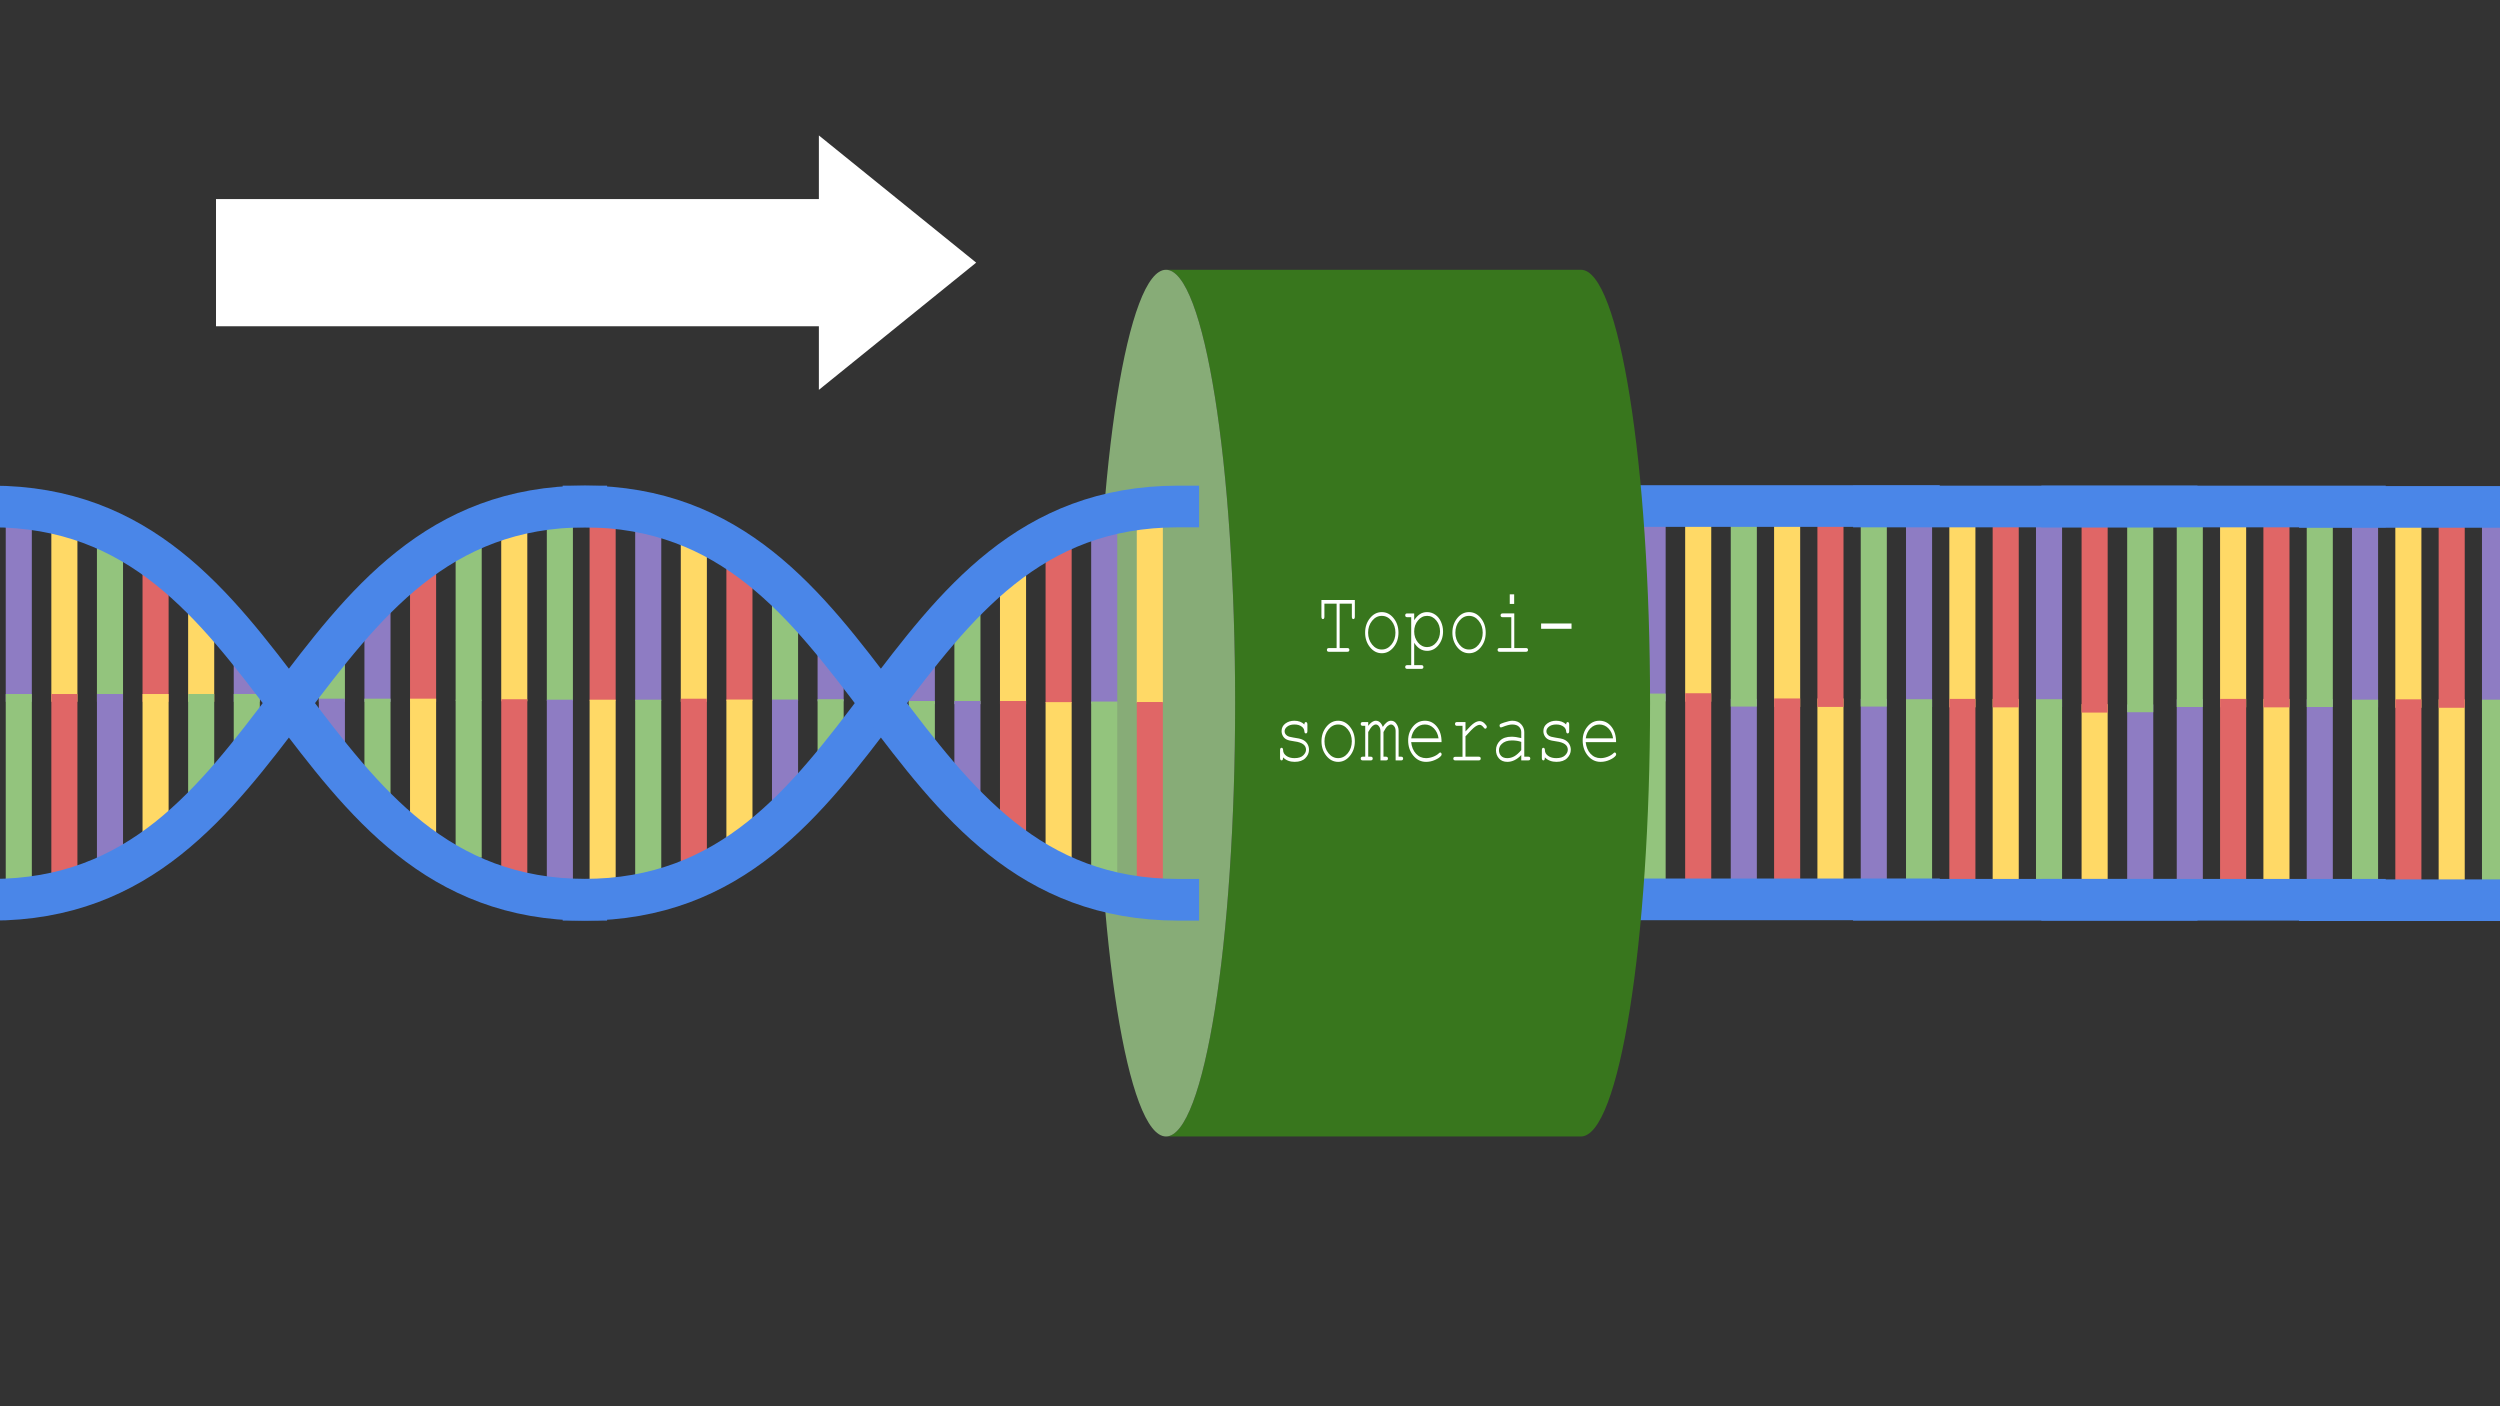 <svg version="1.1" viewBox="0.0 0.0 960.0 540.0" fill="none" stroke="none" stroke-linecap="square" stroke-miterlimit="10" xmlns:xlink="http://www.w3.org/1999/xlink" xmlns="http://www.w3.org/2000/svg"><rect x="0.0" y="0.0" width="960.0" height="540.0" fill="#333333" stroke="none"/><clipPath id="p.0"><path d="m0 0l960.0 0l0 540.0l-960.0 0l0 -540.0z" clip-rule="nonzero"/></clipPath><g clip-path="url(#p.0)"><path fill="#000000" fill-opacity="0.0" d="m0 0l960.0 0l0 540.0l-960.0 0z" fill-rule="evenodd"/><path fill="#8e7cc3" d="m629.594 194.323l10.016 0l0 74.992l-10.016 0z" fill-rule="evenodd"/><path fill="#ffd966" d="m647.103 192.315l10.016 0l0 77.134l-10.016 0z" fill-rule="evenodd"/><path fill="#93c47d" d="m629.594 341.331l10.016 0l0 -74.992l-10.016 0z" fill-rule="evenodd"/><path fill="#e06666" d="m647.103 343.339l10.016 0l0 -77.134l-10.016 0z" fill-rule="evenodd"/><path fill="#8e7cc3" d="m674.628 343.339l-10.016 0l0 -74.992l10.016 0z" fill-rule="evenodd"/><path fill="#93c47d" d="m674.628 196.331l-10.016 0l0 74.992l10.016 0z" fill-rule="evenodd"/><path fill="#ffd966" d="m681.25 194.323l10.016 0l0 77.134l-10.016 0z" fill-rule="evenodd"/><path fill="#e06666" d="m681.25 345.347l10.016 0l0 -77.134l-10.016 0z" fill-rule="evenodd"/><path fill="#ffd966" d="m707.903 345.347l-10.016 0l0 -77.134l10.016 0z" fill-rule="evenodd"/><path fill="#e06666" d="m707.903 194.323l-10.016 0l0 77.134l10.016 0z" fill-rule="evenodd"/><path fill="#8e7cc3" d="m724.541 343.339l-10.016 0l0 -74.992l10.016 0z" fill-rule="evenodd"/><path fill="#93c47d" d="m724.541 196.331l-10.016 0l0 74.992l10.016 0z" fill-rule="evenodd"/><path fill="#8e7cc3" d="m826.854 345.512l-10.016 0l0 -74.992l10.016 0z" fill-rule="evenodd"/><path fill="#ffd966" d="m809.345 347.52l-10.016 0l0 -77.134l10.016 0z" fill-rule="evenodd"/><path fill="#93c47d" d="m826.854 198.504l-10.016 0l0 74.992l10.016 0z" fill-rule="evenodd"/><path fill="#e06666" d="m809.345 196.496l-10.016 0l0 77.134l10.016 0z" fill-rule="evenodd"/><path fill="#8e7cc3" d="m781.82 196.496l10.016 0l0 74.992l-10.016 0z" fill-rule="evenodd"/><path fill="#93c47d" d="m781.82 343.504l10.016 0l0 -74.992l-10.016 0z" fill-rule="evenodd"/><path fill="#ffd966" d="m775.198 345.512l-10.016 0l0 -77.134l10.016 0z" fill-rule="evenodd"/><path fill="#e06666" d="m775.198 194.488l-10.016 0l0 77.134l10.016 0z" fill-rule="evenodd"/><path fill="#ffd966" d="m748.545 194.488l10.016 0l0 77.134l-10.016 0z" fill-rule="evenodd"/><path fill="#e06666" d="m748.545 345.512l10.016 0l0 -77.134l-10.016 0z" fill-rule="evenodd"/><path fill="#8e7cc3" d="m731.907 196.496l10.016 0l0 74.992l-10.016 0z" fill-rule="evenodd"/><path fill="#93c47d" d="m731.907 343.504l10.016 0l0 -74.992l-10.016 0z" fill-rule="evenodd"/><path fill="#000000" fill-opacity="0.0" d="m620.617 194.323l116.252 0" fill-rule="evenodd"/><path stroke="#4a86e8" stroke-width="16.0" stroke-linejoin="round" stroke-linecap="butt" d="m620.617 194.323l116.252 0" fill-rule="evenodd"/><path fill="#000000" fill-opacity="0.0" d="m620.617 345.347l116.252 0" fill-rule="evenodd"/><path stroke="#4a86e8" stroke-width="16.0" stroke-linejoin="round" stroke-linecap="butt" d="m620.617 345.347l116.252 0" fill-rule="evenodd"/><path fill="#000000" fill-opacity="0.0" d="m835.831 345.512l-116.252 0" fill-rule="evenodd"/><path stroke="#4a86e8" stroke-width="16.0" stroke-linejoin="round" stroke-linecap="butt" d="m835.831 345.512l-116.252 0" fill-rule="evenodd"/><path fill="#000000" fill-opacity="0.0" d="m835.831 194.488l-116.252 0" fill-rule="evenodd"/><path stroke="#4a86e8" stroke-width="16.0" stroke-linejoin="round" stroke-linecap="butt" d="m835.831 194.488l-116.252 0" fill-rule="evenodd"/><path fill="#ffd966" d="m980.605 347.685l-10.016 0l0 -77.134l10.016 0z" fill-rule="evenodd"/><path fill="#e06666" d="m980.605 196.661l-10.016 0l0 77.134l10.016 0z" fill-rule="evenodd"/><path fill="#8e7cc3" d="m953.08 196.661l10.016 0l0 74.992l-10.016 0z" fill-rule="evenodd"/><path fill="#93c47d" d="m953.08 343.669l10.016 0l0 -74.992l-10.016 0z" fill-rule="evenodd"/><path fill="#ffd966" d="m946.458 345.677l-10.016 0l0 -77.134l10.016 0z" fill-rule="evenodd"/><path fill="#e06666" d="m946.458 194.653l-10.016 0l0 77.134l10.016 0z" fill-rule="evenodd"/><path fill="#ffd966" d="m919.804 194.653l10.016 0l0 77.134l-10.016 0z" fill-rule="evenodd"/><path fill="#e06666" d="m919.804 345.677l10.016 0l0 -77.134l-10.016 0z" fill-rule="evenodd"/><path fill="#8e7cc3" d="m903.166 196.661l10.016 0l0 74.992l-10.016 0z" fill-rule="evenodd"/><path fill="#93c47d" d="m903.166 343.669l10.016 0l0 -74.992l-10.016 0z" fill-rule="evenodd"/><path fill="#8e7cc3" d="m845.887 343.504l-10.016 0l0 -74.992l10.016 0z" fill-rule="evenodd"/><path fill="#93c47d" d="m845.887 196.496l-10.016 0l0 74.992l10.016 0z" fill-rule="evenodd"/><path fill="#ffd966" d="m852.509 194.488l10.016 0l0 77.134l-10.016 0z" fill-rule="evenodd"/><path fill="#e06666" d="m852.509 345.512l10.016 0l0 -77.134l-10.016 0z" fill-rule="evenodd"/><path fill="#ffd966" d="m879.163 345.512l-10.016 0l0 -77.134l10.016 0z" fill-rule="evenodd"/><path fill="#e06666" d="m879.163 194.488l-10.016 0l0 77.134l10.016 0z" fill-rule="evenodd"/><path fill="#8e7cc3" d="m895.801 343.504l-10.016 0l0 -74.992l10.016 0z" fill-rule="evenodd"/><path fill="#93c47d" d="m895.801 196.496l-10.016 0l0 74.992l10.016 0z" fill-rule="evenodd"/><path fill="#000000" fill-opacity="0.0" d="m1007.09 345.677l-116.252 0" fill-rule="evenodd"/><path stroke="#4a86e8" stroke-width="16.0" stroke-linejoin="round" stroke-linecap="butt" d="m1007.09 345.677l-116.252 0" fill-rule="evenodd"/><path fill="#000000" fill-opacity="0.0" d="m1007.09 194.653l-116.252 0" fill-rule="evenodd"/><path stroke="#4a86e8" stroke-width="16.0" stroke-linejoin="round" stroke-linecap="butt" d="m1007.09 194.653l-116.252 0" fill-rule="evenodd"/><path fill="#000000" fill-opacity="0.0" d="m791.877 194.488l116.252 0" fill-rule="evenodd"/><path stroke="#4a86e8" stroke-width="16.0" stroke-linejoin="round" stroke-linecap="butt" d="m791.877 194.488l116.252 0" fill-rule="evenodd"/><path fill="#000000" fill-opacity="0.0" d="m791.877 345.512l116.252 0" fill-rule="evenodd"/><path stroke="#4a86e8" stroke-width="16.0" stroke-linejoin="round" stroke-linecap="butt" d="m791.877 345.512l116.252 0" fill-rule="evenodd"/><path fill="#38761d" d="m447.739 436.409l0 0c14.666 0 26.555 -74.504 26.555 -166.409c0 -91.905 -11.889 -166.409 -26.555 -166.409l159.331 0c14.666 0 26.555 74.504 26.555 166.409c0 91.905 -11.889 166.409 -26.555 166.409z" fill-rule="evenodd"/><path fill="#87ac77" d="m447.739 436.409l0 0c-14.666 0 -26.555 -74.504 -26.555 -166.409c0 -91.905 11.889 -166.409 26.555 -166.409l0 0c14.666 0 26.555 74.504 26.555 166.409c0 91.905 -11.889 166.409 -26.555 166.409z" fill-rule="evenodd"/><path fill="#000000" fill-opacity="0.0" d="m447.739 103.591l0 0c14.666 0 26.555 74.504 26.555 166.409c0 91.905 -11.889 166.409 -26.555 166.409l0 0c-14.666 0 -26.555 -74.504 -26.555 -166.409c0 -91.905 11.889 -166.409 26.555 -166.409l159.331 0c14.666 0 26.555 74.504 26.555 166.409c0 91.905 -11.889 166.409 -26.555 166.409l-159.331 0" fill-rule="evenodd"/><path fill="#8e7cc3" d="m2.205 194.488l10.016 0l0 74.992l-10.016 0z" fill-rule="evenodd"/><path fill="#ffd966" d="m19.715 198.835l10.016 0l0 70.646l-10.016 0z" fill-rule="evenodd"/><path fill="#93c47d" d="m37.225 205.173l10.016 0l0 64.315l-10.016 0z" fill-rule="evenodd"/><path fill="#e06666" d="m54.734 214.113l10.016 0l0 55.37l-10.016 0z" fill-rule="evenodd"/><path fill="#ffd966" d="m72.244 228.483l10.016 0l0 41.008l-10.016 0z" fill-rule="evenodd"/><path fill="#8e7cc3" d="m89.754 249.496l10.016 0l0 20.0l-10.016 0z" fill-rule="evenodd"/><path fill="#93c47d" d="m122.433 249.496l10.016 0l0 20.0l-10.016 0z" fill-rule="evenodd"/><path fill="#8e7cc3" d="m139.942 231.793l10.016 0l0 37.701l-10.016 0z" fill-rule="evenodd"/><path fill="#e06666" d="m157.452 217.123l10.016 0l0 52.378l-10.016 0z" fill-rule="evenodd"/><path fill="#93c47d" d="m174.962 208.433l10.016 0l0 60.63l-10.016 0z" fill-rule="evenodd"/><path fill="#ffd966" d="m192.471 200.464l10.016 0l0 68.819l-10.016 0z" fill-rule="evenodd"/><path fill="#93c47d" d="m209.981 198.465l10.016 0l0 70.646l-10.016 0z" fill-rule="evenodd"/><path fill="#e06666" d="m226.404 198.465l10.016 0l0 70.646l-10.016 0z" fill-rule="evenodd"/><path fill="#8e7cc3" d="m243.914 198.465l10.016 0l0 70.646l-10.016 0z" fill-rule="evenodd"/><path fill="#ffd966" d="m261.424 205.173l10.016 0l0 64.315l-10.016 0z" fill-rule="evenodd"/><path fill="#e06666" d="m278.934 213.798l10.016 0l0 55.37l-10.016 0z" fill-rule="evenodd"/><path fill="#93c47d" d="m296.443 228.16l10.016 0l0 41.008l-10.016 0z" fill-rule="evenodd"/><path fill="#8e7cc3" d="m313.953 246.649l10.016 0l0 22.646l-10.016 0z" fill-rule="evenodd"/><path fill="#8e7cc3" d="m348.973 250.387l10.016 0l0 20.0l-10.016 0z" fill-rule="evenodd"/><path fill="#93c47d" d="m366.482 232.684l10.016 0l0 37.701l-10.016 0z" fill-rule="evenodd"/><path fill="#ffd966" d="m383.992 218.014l10.016 0l0 52.378l-10.016 0z" fill-rule="evenodd"/><path fill="#e06666" d="m401.502 209.324l10.016 0l0 60.63l-10.016 0z" fill-rule="evenodd"/><path fill="#8e7cc3" d="m419.012 201.356l10.016 0l0 68.819l-10.016 0z" fill-rule="evenodd"/><path fill="#ffd966" d="m436.521 199.356l10.016 0l0 70.646l-10.016 0z" fill-rule="evenodd"/><path fill="#93c47d" d="m2.205 341.496l10.016 0l0 -74.992l-10.016 0z" fill-rule="evenodd"/><path fill="#e06666" d="m19.715 337.15l10.016 0l0 -70.646l-10.016 0z" fill-rule="evenodd"/><path fill="#8e7cc3" d="m37.225 330.811l10.016 0l0 -64.315l-10.016 0z" fill-rule="evenodd"/><path fill="#ffd966" d="m54.734 321.871l10.016 0l0 -55.37l-10.016 0z" fill-rule="evenodd"/><path fill="#93c47d" d="m72.244 307.501l10.016 0l0 -41.008l-10.016 0z" fill-rule="evenodd"/><path fill="#93c47d" d="m89.754 286.488l10.016 0l0 -20.0l-10.016 0z" fill-rule="evenodd"/><path fill="#8e7cc3" d="m122.433 288.297l10.016 0l0 -20.0l-10.016 0z" fill-rule="evenodd"/><path fill="#93c47d" d="m139.942 306l10.016 0l0 -37.701l-10.016 0z" fill-rule="evenodd"/><path fill="#ffd966" d="m157.452 320.669l10.016 0l0 -52.378l-10.016 0z" fill-rule="evenodd"/><path fill="#93c47d" d="m174.962 329.36l10.016 0l0 -60.63l-10.016 0z" fill-rule="evenodd"/><path fill="#e06666" d="m192.471 337.328l10.016 0l0 -68.819l-10.016 0z" fill-rule="evenodd"/><path fill="#8e7cc3" d="m209.981 339.328l10.016 0l0 -70.646l-10.016 0z" fill-rule="evenodd"/><path fill="#ffd966" d="m226.404 339.328l10.016 0l0 -70.646l-10.016 0z" fill-rule="evenodd"/><path fill="#93c47d" d="m243.914 339.328l10.016 0l0 -70.646l-10.016 0z" fill-rule="evenodd"/><path fill="#e06666" d="m261.424 332.62l10.016 0l0 -64.315l-10.016 0z" fill-rule="evenodd"/><path fill="#ffd966" d="m278.934 323.995l10.016 0l0 -55.37l-10.016 0z" fill-rule="evenodd"/><path fill="#8e7cc3" d="m296.443 309.633l10.016 0l0 -41.008l-10.016 0z" fill-rule="evenodd"/><path fill="#93c47d" d="m313.953 291.144l10.016 0l0 -22.646l-10.016 0z" fill-rule="evenodd"/><path fill="#93c47d" d="m348.973 289.188l10.016 0l0 -20.0l-10.016 0z" fill-rule="evenodd"/><path fill="#8e7cc3" d="m366.482 306.891l10.016 0l0 -37.701l-10.016 0z" fill-rule="evenodd"/><path fill="#e06666" d="m383.992 321.561l10.016 0l0 -52.378l-10.016 0z" fill-rule="evenodd"/><path fill="#ffd966" d="m401.502 330.251l10.016 0l0 -60.63l-10.016 0z" fill-rule="evenodd"/><path fill="#93c47d" d="m419.012 338.219l10.016 0l0 -68.819l-10.016 0z" fill-rule="evenodd"/><path fill="#e06666" d="m436.521 340.219l10.016 0l0 -70.646l-10.016 0z" fill-rule="evenodd"/><path fill="#000000" fill-opacity="0.0" d="m-3.26 194.488c57.094 0 85.642 37.756 114.189 75.512c28.547 37.756 57.094 75.512 114.189 75.512" fill-rule="evenodd"/><path stroke="#4a86e8" stroke-width="16.0" stroke-linejoin="round" stroke-linecap="butt" d="m-3.26 194.488c57.094 0 85.642 37.756 114.189 75.512c28.547 37.756 57.094 75.512 114.189 75.512" fill-rule="evenodd"/><path fill="#000000" fill-opacity="0.0" d="m452.449 194.488c-57.094 0 -85.642 37.756 -114.189 75.512c-28.547 37.756 -57.094 75.512 -114.189 75.512" fill-rule="evenodd"/><path stroke="#4a86e8" stroke-width="16.0" stroke-linejoin="round" stroke-linecap="butt" d="m452.449 194.488c-57.094 0 -85.642 37.756 -114.189 75.512c-28.547 37.756 -57.094 75.512 -114.189 75.512" fill-rule="evenodd"/><path fill="#000000" fill-opacity="0.0" d="m-3.26 345.512c57.094 0 85.642 -37.756 114.189 -75.512c28.547 -37.756 57.094 -75.512 114.189 -75.512" fill-rule="evenodd"/><path stroke="#4a86e8" stroke-width="16.0" stroke-linejoin="round" stroke-linecap="butt" d="m-3.26 345.512c57.094 0 85.642 -37.756 114.189 -75.512c28.547 -37.756 57.094 -75.512 114.189 -75.512" fill-rule="evenodd"/><path fill="#000000" fill-opacity="0.0" d="m452.449 345.512c-57.094 0 -85.642 -37.756 -114.189 -75.512c-28.547 -37.756 -57.094 -75.512 -114.189 -75.512" fill-rule="evenodd"/><path stroke="#4a86e8" stroke-width="16.0" stroke-linejoin="round" stroke-linecap="butt" d="m452.449 345.512c-57.094 0 -85.642 -37.756 -114.189 -75.512c-28.547 -37.756 -57.094 -75.512 -114.189 -75.512" fill-rule="evenodd"/><path fill="#ffffff" d="m507.426 230.389l0 6.376c0 0.351 0.055 0.601 0.164 0.748c0.109 0.147 0.245 0.221 0.409 0.221c0.173 0 0.311 -0.074 0.414 -0.221c0.106 -0.147 0.159 -0.397 0.159 -0.748l0 -4.948l4.69 0l0 17.037l-2.972 0c-0.273 0 -0.468 0.066 -0.586 0.198c-0.118 0.128 -0.177 0.3 -0.177 0.516c0 0.204 0.059 0.374 0.177 0.51c0.118 0.136 0.314 0.204 0.586 0.204l7.103 0c0.273 0 0.468 -0.068 0.586 -0.204c0.118 -0.136 0.177 -0.306 0.177 -0.51c0 -0.215 -0.059 -0.387 -0.177 -0.516c-0.118 -0.132 -0.314 -0.198 -0.586 -0.198l-2.972 0l0 -17.037l4.69 0l0 4.948c0 0.351 0.052 0.601 0.154 0.748c0.106 0.147 0.245 0.221 0.418 0.221c0.173 0 0.311 -0.074 0.414 -0.221c0.106 -0.147 0.159 -0.397 0.159 -0.748l0 -6.376z" fill-rule="evenodd"/><path fill="#ffffff" d="m530.602 236.493c1.454 0 2.692 0.629 3.713 1.887c1.024 1.258 1.536 2.783 1.536 4.574c0 1.78 -0.512 3.302 -1.536 4.568c-1.021 1.262 -2.258 1.893 -3.713 1.893c-1.454 0 -2.693 -0.635 -3.717 -1.904c-1.021 -1.27 -1.531 -2.788 -1.531 -4.557c0 -1.78 0.51 -3.3 1.531 -4.562c1.024 -1.266 2.263 -1.899 3.717 -1.899zm0.014 -1.445c-1.781 0 -3.295 0.775 -4.54 2.324c-1.245 1.545 -1.868 3.406 -1.868 5.583c0 2.165 0.623 4.022 1.868 5.571c1.245 1.545 2.758 2.318 4.54 2.318c1.763 0 3.269 -0.771 4.517 -2.312c1.251 -1.542 1.877 -3.401 1.877 -5.577c0 -2.188 -0.626 -4.052 -1.877 -5.594c-1.248 -1.542 -2.754 -2.312 -4.517 -2.312z" fill-rule="evenodd"/><path fill="#ffffff" d="m548.024 236.493c1.381 0 2.551 0.588 3.508 1.763c0.96 1.171 1.44 2.579 1.44 4.222c0 1.655 -0.482 3.07 -1.445 4.245c-0.963 1.171 -2.131 1.757 -3.504 1.757c-1.391 0 -2.568 -0.589 -3.531 -1.768c-0.963 -1.179 -1.445 -2.59 -1.445 -4.234c0 -1.632 0.482 -3.038 1.445 -4.217c0.963 -1.179 2.14 -1.768 3.531 -1.768zm-0.014 -1.445c-1.063 0 -1.986 0.261 -2.767 0.782c-0.782 0.521 -1.513 1.298 -2.195 2.329l0 -2.601l-2.686 0c-0.273 0 -0.468 0.068 -0.586 0.204c-0.118 0.136 -0.177 0.306 -0.177 0.51c0 0.215 0.059 0.391 0.177 0.527c0.118 0.136 0.314 0.204 0.586 0.204l1.54 0l0 18.414l-1.54 0c-0.273 0 -0.468 0.064 -0.586 0.193c-0.118 0.132 -0.177 0.306 -0.177 0.521c0 0.215 0.059 0.387 0.177 0.516c0.118 0.132 0.314 0.198 0.586 0.198l5.467 0c0.273 0 0.468 -0.068 0.586 -0.204c0.118 -0.136 0.177 -0.306 0.177 -0.51c0 -0.215 -0.059 -0.389 -0.177 -0.521c-0.118 -0.128 -0.314 -0.193 -0.586 -0.193l-2.781 0l0 -8.603c1.272 2.074 2.931 3.111 4.976 3.111c1.718 0 3.164 -0.727 4.34 -2.182c1.179 -1.458 1.768 -3.213 1.768 -5.265c0 -1.292 -0.262 -2.524 -0.786 -3.695c-0.521 -1.175 -1.259 -2.091 -2.213 -2.749c-0.954 -0.657 -1.995 -0.986 -3.122 -0.986z" fill-rule="evenodd"/><path fill="#ffffff" d="m564.111 236.493c1.454 0 2.692 0.629 3.713 1.887c1.024 1.258 1.536 2.783 1.536 4.574c0 1.78 -0.512 3.302 -1.536 4.568c-1.021 1.262 -2.258 1.893 -3.713 1.893c-1.454 0 -2.693 -0.635 -3.717 -1.904c-1.021 -1.27 -1.531 -2.788 -1.531 -4.557c0 -1.78 0.51 -3.3 1.531 -4.562c1.024 -1.266 2.263 -1.899 3.717 -1.899zm0.014 -1.445c-1.781 0 -3.295 0.775 -4.54 2.324c-1.245 1.545 -1.868 3.406 -1.868 5.583c0 2.165 0.623 4.022 1.868 5.571c1.245 1.545 2.758 2.318 4.54 2.318c1.763 0 3.269 -0.771 4.517 -2.312c1.251 -1.542 1.877 -3.401 1.877 -5.577c0 -2.188 -0.626 -4.052 -1.877 -5.594c-1.248 -1.542 -2.754 -2.312 -4.517 -2.312z" fill-rule="evenodd"/><path fill="#ffffff" d="m579.748 228.23l0 3.69l1.69 0l0 -3.69zm-2.754 7.328c-0.282 0 -0.482 0.068 -0.6 0.204c-0.118 0.136 -0.177 0.312 -0.177 0.527c0 0.204 0.061 0.374 0.182 0.51c0.124 0.136 0.323 0.204 0.595 0.204l3.34 0l0 11.851l-4.499 0c-0.273 0 -0.468 0.066 -0.586 0.198c-0.118 0.128 -0.177 0.3 -0.177 0.516c0 0.204 0.059 0.374 0.177 0.51c0.118 0.136 0.314 0.204 0.586 0.204l10.143 0c0.282 0 0.482 -0.068 0.6 -0.204c0.118 -0.136 0.177 -0.306 0.177 -0.51c0 -0.215 -0.059 -0.387 -0.177 -0.516c-0.118 -0.132 -0.318 -0.198 -0.6 -0.198l-4.499 0l0 -13.296z" fill-rule="evenodd"/><path fill="#ffffff" d="m591.785 239.418l0 2.04l11.683 0l0 -2.04z" fill-rule="evenodd"/><path fill="#ffffff" d="m497.024 276.761c-1.336 0 -2.486 0.361 -3.449 1.082c-0.963 0.718 -1.445 1.689 -1.445 2.913c0 0.68 0.173 1.315 0.518 1.904c0.345 0.589 0.827 1.031 1.445 1.326c0.618 0.295 1.637 0.533 3.058 0.714c1.424 0.181 2.508 0.538 3.254 1.071c0.736 0.533 1.104 1.241 1.104 2.125c0 0.771 -0.364 1.502 -1.091 2.193c-0.727 0.691 -1.836 1.037 -3.326 1.037c-1.009 0 -1.862 -0.178 -2.558 -0.533c-0.694 -0.359 -1.2 -0.81 -1.518 -1.355c-0.209 -0.351 -0.314 -0.788 -0.314 -1.309c0 -0.238 -0.058 -0.427 -0.173 -0.567c-0.112 -0.144 -0.25 -0.215 -0.414 -0.215c-0.173 0 -0.312 0.074 -0.418 0.221c-0.103 0.147 -0.155 0.391 -0.155 0.731l0 2.941c0 0.34 0.055 0.584 0.164 0.731c0.109 0.147 0.245 0.221 0.409 0.221c0.118 0 0.224 -0.04 0.318 -0.119c0.097 -0.079 0.164 -0.176 0.2 -0.289c0.036 -0.113 0.055 -0.363 0.055 -0.748c1.154 1.145 2.636 1.717 4.444 1.717c1.809 0 3.181 -0.472 4.117 -1.417c0.936 -0.948 1.404 -2.029 1.404 -3.242c0 -0.816 -0.217 -1.576 -0.65 -2.278c-0.43 -0.703 -1.086 -1.253 -1.968 -1.649c-0.618 -0.272 -1.722 -0.516 -3.313 -0.731c-1.218 -0.17 -2.045 -0.414 -2.481 -0.731c-0.636 -0.453 -0.954 -1.02 -0.954 -1.7c0 -0.601 0.268 -1.145 0.804 -1.632c0.709 -0.646 1.704 -0.969 2.986 -0.969c1.227 0 2.213 0.317 2.958 0.952c0.509 0.442 0.791 1.003 0.845 1.683c0.018 0.283 0.079 0.487 0.182 0.612c0.106 0.125 0.236 0.187 0.391 0.187c0.173 0 0.314 -0.074 0.423 -0.221c0.109 -0.147 0.164 -0.391 0.164 -0.731l0 -2.448c0 -0.351 -0.055 -0.601 -0.164 -0.748c-0.109 -0.147 -0.25 -0.221 -0.423 -0.221c-0.164 0 -0.3 0.074 -0.409 0.221c-0.109 0.147 -0.164 0.385 -0.164 0.714c-0.991 -0.964 -2.277 -1.445 -3.858 -1.445z" fill-rule="evenodd"/><path fill="#ffffff" d="m513.847 278.206c1.454 0 2.692 0.629 3.713 1.887c1.024 1.258 1.536 2.783 1.536 4.574c0 1.78 -0.512 3.302 -1.536 4.568c-1.021 1.262 -2.258 1.893 -3.713 1.893c-1.454 0 -2.693 -0.635 -3.717 -1.904c-1.021 -1.27 -1.531 -2.788 -1.531 -4.557c0 -1.78 0.51 -3.3 1.531 -4.562c1.024 -1.266 2.263 -1.899 3.717 -1.899zm0.014 -1.445c-1.781 0 -3.295 0.775 -4.54 2.324c-1.245 1.545 -1.868 3.406 -1.868 5.583c0 2.165 0.623 4.022 1.868 5.571c1.245 1.545 2.758 2.318 4.54 2.318c1.763 0 3.269 -0.771 4.517 -2.312c1.251 -1.542 1.877 -3.401 1.877 -5.577c0 -2.188 -0.626 -4.052 -1.877 -5.594c-1.248 -1.542 -2.754 -2.312 -4.517 -2.312z" fill-rule="evenodd"/><path fill="#ffffff" d="m528.325 276.761c-0.982 0 -1.959 0.652 -2.931 1.955l0 -1.445l-2.113 0c-0.273 0 -0.468 0.068 -0.586 0.204c-0.118 0.136 -0.177 0.306 -0.177 0.51c0 0.215 0.059 0.391 0.177 0.527c0.118 0.136 0.314 0.204 0.586 0.204l0.968 0l0 11.851l-0.968 0c-0.273 0 -0.468 0.066 -0.586 0.198c-0.118 0.128 -0.177 0.3 -0.177 0.516c0 0.204 0.059 0.374 0.177 0.51c0.118 0.136 0.314 0.204 0.586 0.204l3.081 0c0.273 0 0.468 -0.068 0.586 -0.204c0.118 -0.136 0.177 -0.306 0.177 -0.51c0 -0.215 -0.059 -0.387 -0.177 -0.516c-0.118 -0.132 -0.314 -0.198 -0.586 -0.198l-0.968 0l0 -9.47c0.609 -1.133 1.191 -1.933 1.745 -2.397c0.4 -0.329 0.804 -0.493 1.213 -0.493c0.445 0 0.847 0.247 1.204 0.742c0.361 0.491 0.541 1.117 0.541 1.876l0 11.171l2.113 0c0.273 0 0.468 -0.068 0.586 -0.204c0.118 -0.136 0.177 -0.306 0.177 -0.51c0 -0.215 -0.059 -0.387 -0.177 -0.516c-0.118 -0.132 -0.314 -0.198 -0.586 -0.198l-0.954 0l0 -9.47c0.591 -1.145 1.118 -1.912 1.581 -2.301c0.464 -0.393 0.904 -0.589 1.322 -0.589c0.464 0 0.872 0.238 1.227 0.714c0.354 0.476 0.532 1.077 0.532 1.802l0 11.273l2.113 0c0.273 0 0.468 -0.068 0.586 -0.204c0.118 -0.136 0.177 -0.306 0.177 -0.51c0 -0.215 -0.059 -0.387 -0.177 -0.516c-0.118 -0.132 -0.314 -0.198 -0.586 -0.198l-0.968 0l0 -9.98c0 -1.02 -0.323 -1.961 -0.968 -2.822c-0.491 -0.669 -1.15 -1.003 -1.977 -1.003c-0.527 0 -1.053 0.196 -1.577 0.589c-0.521 0.389 -1.036 0.98 -1.545 1.774c-0.3 -0.793 -0.673 -1.385 -1.118 -1.774c-0.445 -0.393 -0.963 -0.589 -1.554 -0.589z" fill-rule="evenodd"/><path fill="#ffffff" d="m547.152 278.206c1.336 0 2.487 0.493 3.454 1.479c0.969 0.986 1.568 2.267 1.795 3.843l-10.497 0c0.236 -1.598 0.836 -2.885 1.8 -3.86c0.963 -0.975 2.113 -1.462 3.449 -1.462zm0 -1.445c-1.818 0 -3.343 0.742 -4.576 2.227c-1.23 1.485 -1.845 3.264 -1.845 5.339c0 2.278 0.656 4.22 1.968 5.826c1.315 1.602 2.954 2.403 4.917 2.403c1.172 0 2.315 -0.246 3.426 -0.737c1.115 -0.495 1.89 -1.026 2.327 -1.593c0.145 -0.181 0.218 -0.368 0.218 -0.561c0 -0.193 -0.055 -0.359 -0.164 -0.499c-0.109 -0.144 -0.236 -0.215 -0.382 -0.215c-0.127 0 -0.277 0.085 -0.45 0.255c-0.591 0.578 -1.354 1.043 -2.29 1.394c-0.936 0.351 -1.831 0.527 -2.686 0.527c-1.536 0 -2.825 -0.563 -3.867 -1.689c-1.039 -1.13 -1.659 -2.618 -1.859 -4.466l11.67 0c0.018 -2.426 -0.577 -4.4 -1.786 -5.923c-1.209 -1.526 -2.749 -2.29 -4.622 -2.29z" fill-rule="evenodd"/><path fill="#ffffff" d="m568.146 276.914c-0.627 0 -1.312 0.242 -2.054 0.725c-0.739 0.48 -1.854 1.559 -3.345 3.236l0 -3.605l-3.258 0c-0.282 0 -0.48 0.068 -0.595 0.204c-0.112 0.136 -0.168 0.306 -0.168 0.51c0 0.215 0.059 0.391 0.177 0.527c0.118 0.136 0.314 0.204 0.586 0.204l2.113 0l0 11.902l-2.767 0c-0.282 0 -0.48 0.066 -0.595 0.198c-0.112 0.128 -0.168 0.289 -0.168 0.482c0 0.204 0.059 0.372 0.177 0.504c0.118 0.128 0.314 0.193 0.586 0.193l8.984 0c0.282 0 0.482 -0.068 0.6 -0.204c0.118 -0.136 0.177 -0.306 0.177 -0.51c0 -0.215 -0.059 -0.387 -0.177 -0.516c-0.118 -0.132 -0.318 -0.198 -0.6 -0.198l-5.071 0l0 -7.821c1.736 -1.938 2.955 -3.157 3.658 -3.656c0.706 -0.499 1.309 -0.748 1.809 -0.748c0.227 0 0.459 0.074 0.695 0.221c0.236 0.147 0.513 0.419 0.832 0.816c0.173 0.215 0.291 0.344 0.354 0.385c0.064 0.038 0.141 0.057 0.232 0.057c0.173 0 0.315 -0.07 0.427 -0.21c0.115 -0.144 0.173 -0.323 0.173 -0.538c0 -0.295 -0.294 -0.727 -0.882 -1.298c-0.585 -0.574 -1.218 -0.861 -1.9 -0.861z" fill-rule="evenodd"/><path fill="#ffffff" d="m580.566 284.327c0.663 0 1.295 0.045 1.895 0.136c0.6 0.091 1.168 0.232 1.704 0.425l0 3.145c-0.9 1.077 -1.775 1.863 -2.627 2.358c-0.848 0.491 -1.768 0.737 -2.758 0.737c-1.036 0 -1.825 -0.295 -2.368 -0.884c-0.539 -0.589 -0.809 -1.315 -0.809 -2.176c0 -0.929 0.354 -1.729 1.063 -2.397c0.936 -0.895 2.236 -1.343 3.899 -1.343zm0.164 -7.566c-0.727 0 -1.799 0.238 -3.217 0.714c-0.9 0.295 -1.413 0.527 -1.54 0.697c-0.091 0.113 -0.136 0.266 -0.136 0.459c0 0.204 0.052 0.374 0.155 0.51c0.106 0.136 0.232 0.204 0.377 0.204c0.082 0 0.268 -0.057 0.559 -0.17c1.609 -0.646 2.858 -0.969 3.749 -0.969c1.163 0 2.036 0.289 2.617 0.867c0.582 0.578 0.872 1.258 0.872 2.04l0 2.312c-0.718 -0.181 -1.386 -0.314 -2.004 -0.397c-0.618 -0.087 -1.191 -0.13 -1.718 -0.13c-1.954 0 -3.44 0.516 -4.458 1.547c-1.018 1.031 -1.527 2.239 -1.527 3.622c0 1.258 0.386 2.322 1.159 3.191c0.773 0.865 1.845 1.298 3.217 1.298c1.89 0 3.667 -0.873 5.33 -2.618l0 2.057l2.686 0c0.282 0 0.482 -0.068 0.6 -0.204c0.118 -0.136 0.177 -0.306 0.177 -0.51c0 -0.215 -0.059 -0.387 -0.177 -0.516c-0.118 -0.132 -0.318 -0.198 -0.6 -0.198l-1.527 0l0 -9.453c0 -1.122 -0.404 -2.127 -1.213 -3.015c-0.809 -0.892 -1.936 -1.338 -3.381 -1.338z" fill-rule="evenodd"/><path fill="#ffffff" d="m597.552 276.761c-1.336 0 -2.486 0.361 -3.449 1.082c-0.963 0.718 -1.445 1.689 -1.445 2.913c0 0.68 0.173 1.315 0.518 1.904c0.345 0.589 0.827 1.031 1.445 1.326c0.618 0.295 1.637 0.533 3.058 0.714c1.424 0.181 2.508 0.538 3.254 1.071c0.736 0.533 1.104 1.241 1.104 2.125c0 0.771 -0.364 1.502 -1.091 2.193c-0.727 0.691 -1.836 1.037 -3.326 1.037c-1.009 0 -1.862 -0.178 -2.558 -0.533c-0.694 -0.359 -1.2 -0.81 -1.518 -1.355c-0.209 -0.351 -0.314 -0.788 -0.314 -1.309c0 -0.238 -0.058 -0.427 -0.173 -0.567c-0.112 -0.144 -0.25 -0.215 -0.414 -0.215c-0.173 0 -0.312 0.074 -0.418 0.221c-0.103 0.147 -0.155 0.391 -0.155 0.731l0 2.941c0 0.34 0.055 0.584 0.164 0.731c0.109 0.147 0.245 0.221 0.409 0.221c0.118 0 0.224 -0.04 0.318 -0.119c0.097 -0.079 0.164 -0.176 0.2 -0.289c0.036 -0.113 0.055 -0.363 0.055 -0.748c1.154 1.145 2.636 1.717 4.444 1.717c1.809 0 3.181 -0.472 4.117 -1.417c0.936 -0.948 1.404 -2.029 1.404 -3.242c0 -0.816 -0.217 -1.576 -0.65 -2.278c-0.43 -0.703 -1.086 -1.253 -1.968 -1.649c-0.618 -0.272 -1.722 -0.516 -3.313 -0.731c-1.218 -0.17 -2.045 -0.414 -2.481 -0.731c-0.636 -0.453 -0.954 -1.02 -0.954 -1.7c0 -0.601 0.268 -1.145 0.804 -1.632c0.709 -0.646 1.704 -0.969 2.986 -0.969c1.227 0 2.213 0.317 2.958 0.952c0.509 0.442 0.791 1.003 0.845 1.683c0.018 0.283 0.079 0.487 0.182 0.612c0.106 0.125 0.236 0.187 0.391 0.187c0.173 0 0.314 -0.074 0.423 -0.221c0.109 -0.147 0.164 -0.391 0.164 -0.731l0 -2.448c0 -0.351 -0.055 -0.601 -0.164 -0.748c-0.109 -0.147 -0.25 -0.221 -0.423 -0.221c-0.164 0 -0.3 0.074 -0.409 0.221c-0.109 0.147 -0.164 0.385 -0.164 0.714c-0.991 -0.964 -2.277 -1.445 -3.858 -1.445z" fill-rule="evenodd"/><path fill="#ffffff" d="m614.171 278.206c1.336 0 2.487 0.493 3.454 1.479c0.969 0.986 1.568 2.267 1.795 3.843l-10.497 0c0.236 -1.598 0.836 -2.885 1.799 -3.86c0.963 -0.975 2.113 -1.462 3.449 -1.462zm0 -1.445c-1.818 0 -3.343 0.742 -4.576 2.227c-1.23 1.485 -1.845 3.264 -1.845 5.339c0 2.278 0.656 4.22 1.968 5.826c1.315 1.602 2.954 2.403 4.917 2.403c1.172 0 2.315 -0.246 3.426 -0.737c1.115 -0.495 1.89 -1.026 2.327 -1.593c0.145 -0.181 0.218 -0.368 0.218 -0.561c0 -0.193 -0.055 -0.359 -0.164 -0.499c-0.109 -0.144 -0.236 -0.215 -0.382 -0.215c-0.127 0 -0.277 0.085 -0.45 0.255c-0.591 0.578 -1.354 1.043 -2.29 1.394c-0.936 0.351 -1.831 0.527 -2.686 0.527c-1.536 0 -2.825 -0.563 -3.867 -1.689c-1.039 -1.13 -1.659 -2.618 -1.859 -4.466l11.67 0c0.018 -2.426 -0.577 -4.4 -1.786 -5.923c-1.209 -1.526 -2.749 -2.29 -4.622 -2.29z" fill-rule="evenodd"/><path fill="#ffffff" d="m82.945 76.43l231.504 0l0 -24.425l60.402 48.85l-60.402 48.85l0 -24.425l-231.504 0z" fill-rule="evenodd"/></g></svg>